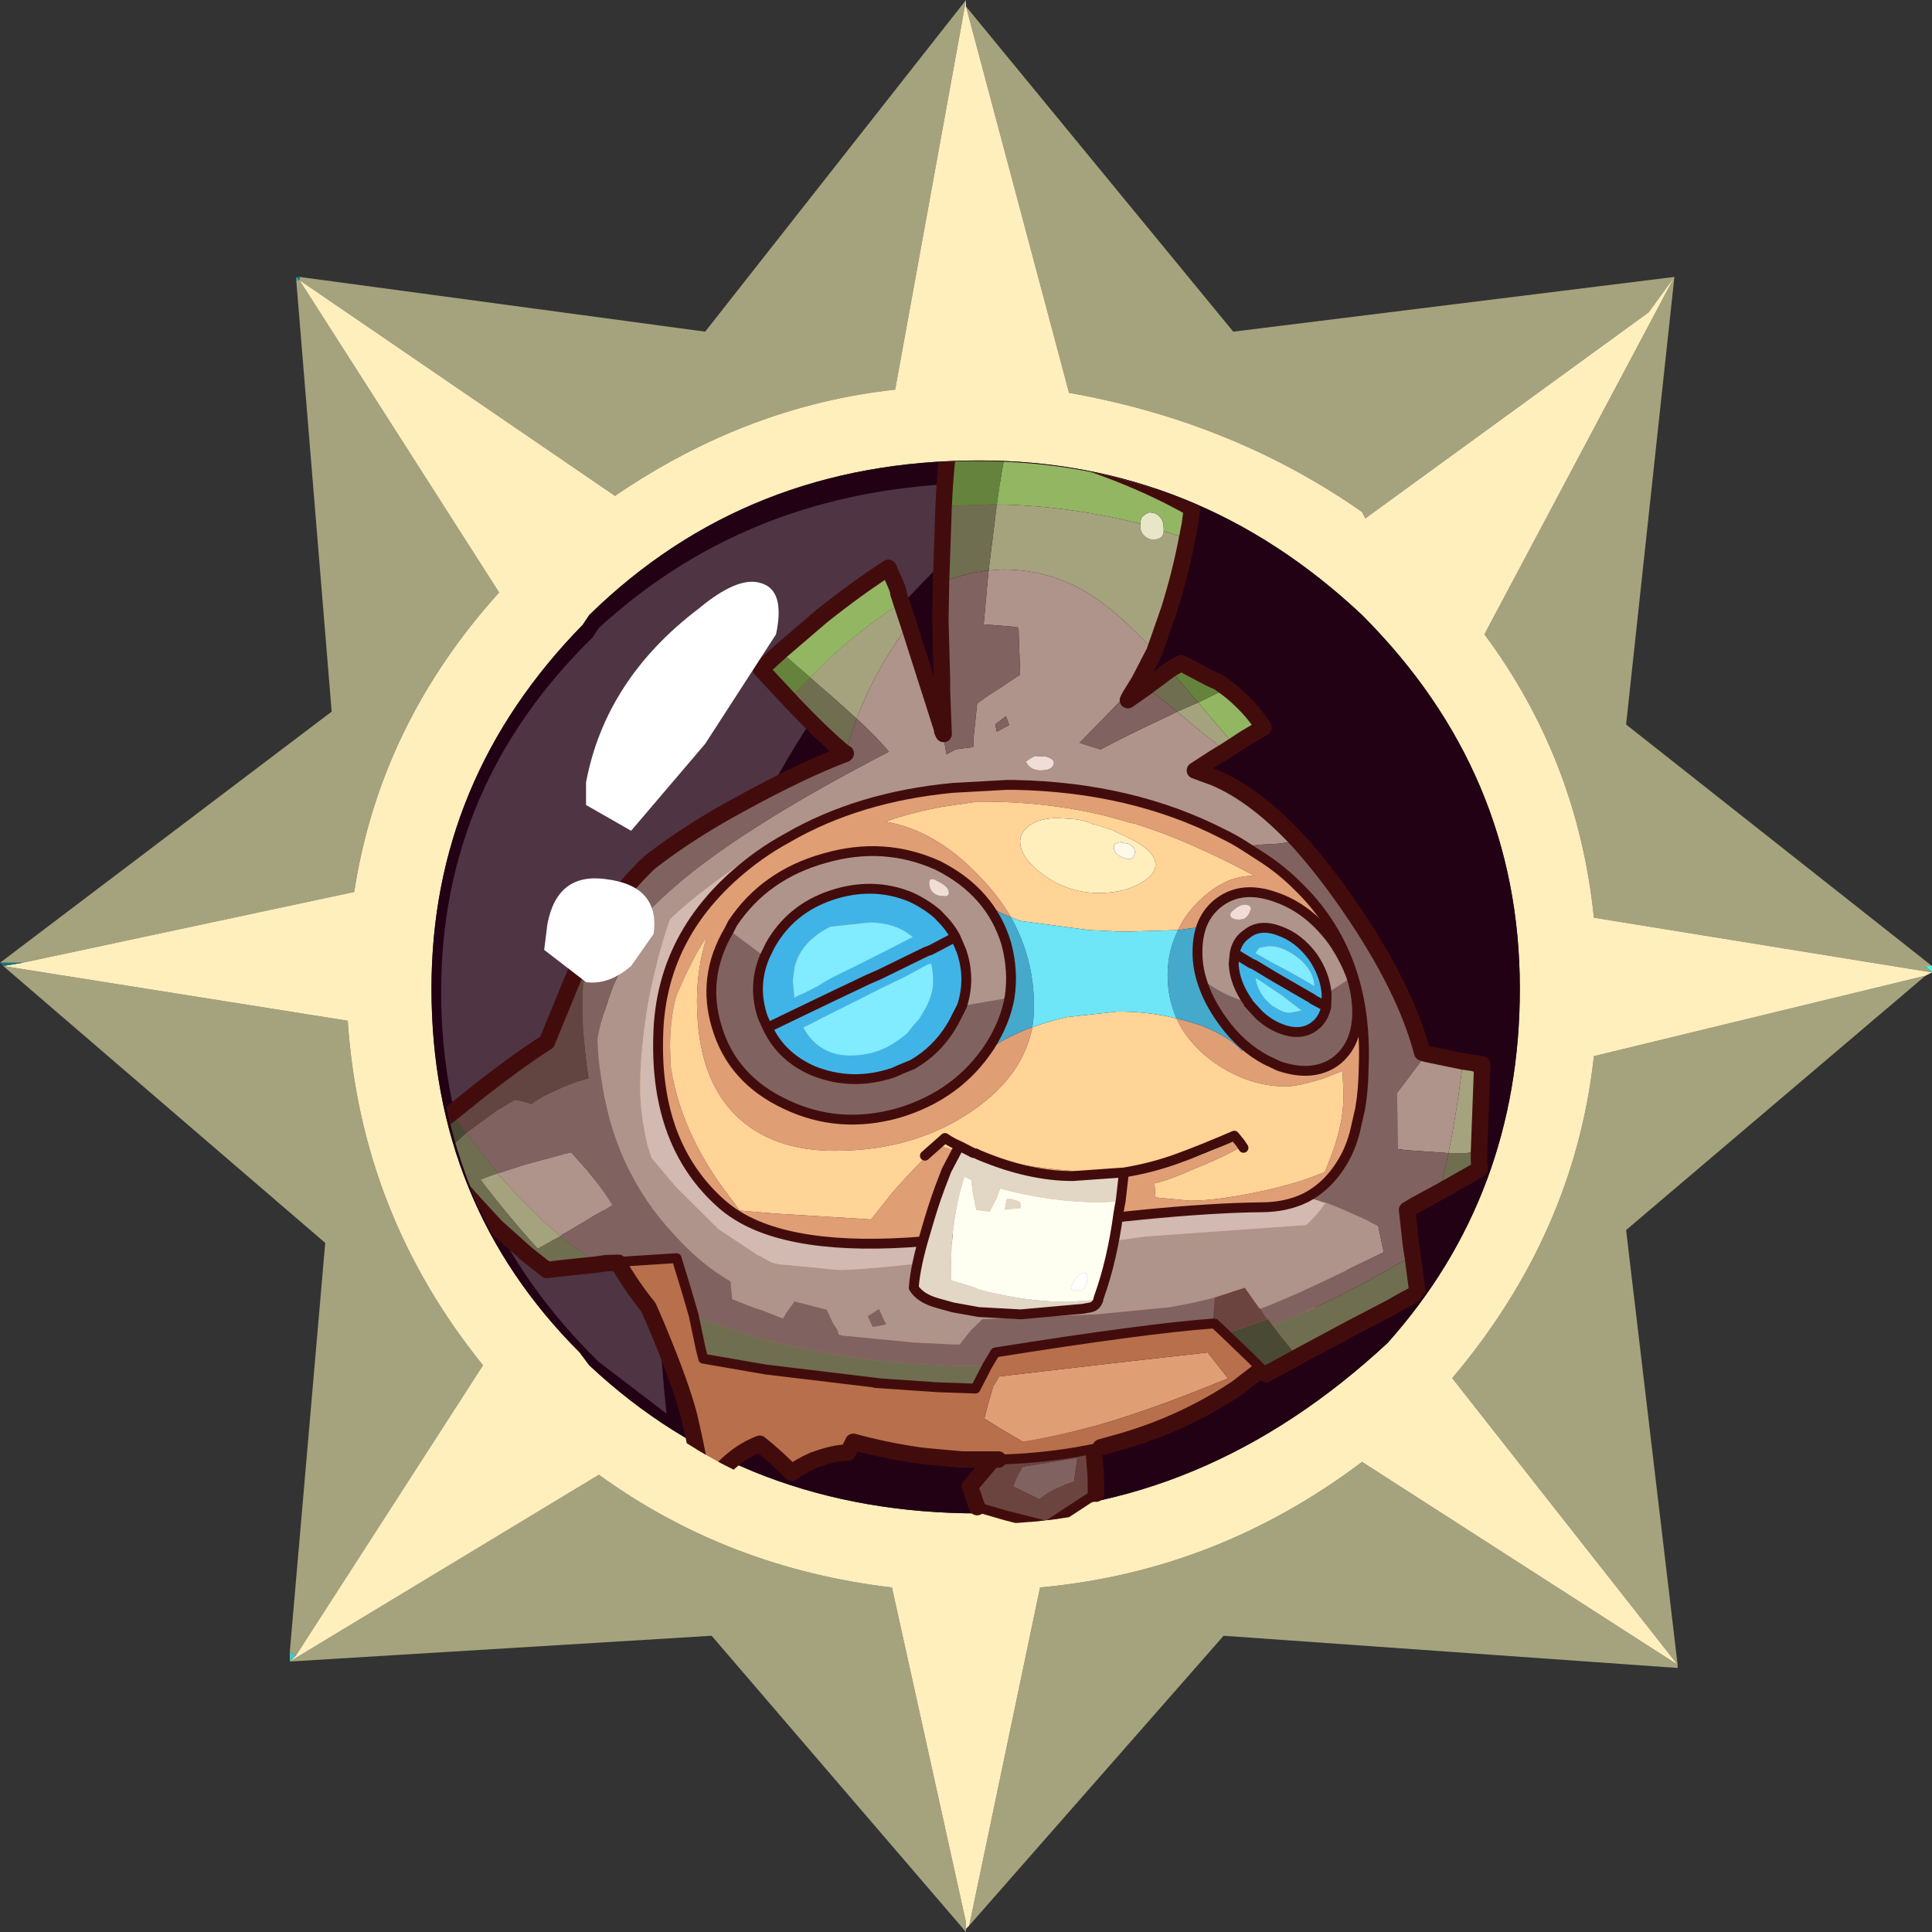 <?xml version="1.0" encoding="UTF-8" standalone="no"?>
<svg xmlns:ffdec="https://www.free-decompiler.com/flash" xmlns:xlink="http://www.w3.org/1999/xlink" ffdec:objectType="frame" height="30.0px" width="30.0px" xmlns="http://www.w3.org/2000/svg">
  <rect width="100%" height="100%" fill="#333333" stroke="none"/>
  <g transform="matrix(1.0, 0.0, 0.0, 1.0, 0.0, 0.0)">
    <use ffdec:characterId="1" height="30.0" transform="matrix(1.0, 0.0, 0.0, 1.0, 0.0, 0.0)" width="30.0" xlink:href="#shape0"/>
    <use ffdec:characterId="4" height="169.05" transform="matrix(0.102, 0.0, 0.0, 0.102, 6.457, 6.527)" width="167.85" xlink:href="#sprite0"/>
    <use ffdec:characterId="5" height="6.2" transform="matrix(1.0, 0.0, 0.0, 1.0, 8.45, 9.05)" width="3.65" xlink:href="#shape3"/>
  </g>
  <defs>
    <g id="shape0" transform="matrix(1.0, 0.0, 0.0, 1.0, 0.0, 0.0)">
      <path d="M0.0 0.0 L30.0 0.0 30.0 30.0 0.0 30.0 0.0 0.0" fill="#33cc66" fill-opacity="0.0" fill-rule="evenodd" stroke="none"/>
      <path d="M15.0 0.1 L19.15 5.15 26.0 4.3 25.25 11.25 30.0 15.0 29.9 15.0 30.0 15.1 24.75 14.25 Q24.5 11.8 23.05 9.85 L26.0 4.3 25.6 4.85 21.2 8.05 21.15 7.95 Q19.15 6.55 16.6 6.1 L15.0 0.1 M29.9 15.15 L25.25 19.1 26.05 25.85 26.05 25.9 19.0 25.4 15.05 29.9 16.15 24.65 Q18.9 24.4 21.15 22.7 L26.05 25.85 22.55 21.4 Q24.45 19.15 24.75 16.4 L29.9 15.15 M15.0 30.0 L11.05 25.4 4.5 25.8 9.3 22.9 Q11.3 24.35 13.85 24.65 L15.0 29.85 15.0 30.0 M4.5 25.65 L5.05 19.3 0.05 15.0 5.4 15.85 Q5.6 18.85 7.5 21.2 L4.6 25.7 4.5 25.65 M0.0 14.95 L5.15 11.05 4.6 4.35 4.65 4.35 7.75 9.2 Q5.9 11.25 5.5 13.85 L0.35 14.95 0.0 14.95 M4.65 4.3 L10.95 5.15 15.0 0.0 13.9 6.05 Q11.6 6.3 9.55 7.7 L4.65 4.35 4.65 4.3" fill="#a5a37d" fill-rule="evenodd" stroke="none"/>
      <path d="M30.0 15.1 L29.9 15.15 24.75 16.4 Q24.45 19.15 22.55 21.4 L26.05 25.85 21.15 22.7 Q18.9 24.4 16.15 24.65 L15.05 29.9 15.0 29.95 15.0 29.9 15.0 29.85 13.85 24.65 Q11.3 24.35 9.3 22.9 L4.5 25.8 4.6 25.7 7.5 21.2 Q5.6 18.85 5.4 15.85 L0.05 15.0 0.35 14.95 5.5 13.85 Q5.9 11.25 7.75 9.2 L4.65 4.35 9.55 7.7 Q11.6 6.3 13.9 6.05 L15.0 0.0 15.0 0.1 16.6 6.1 Q19.15 6.55 21.15 7.95 L21.2 8.05 25.6 4.85 26.0 4.3 23.05 9.85 Q24.5 11.8 24.75 14.25 L30.0 15.1 M23.6 15.35 Q23.6 12.0 21.15 9.55 18.6 7.15 15.2 7.15 11.6 7.15 9.15 9.55 L9.05 9.7 Q6.7 12.1 6.7 15.35 6.7 18.7 9.0 21.0 L9.15 21.2 Q11.6 23.5 15.2 23.5 18.7 23.5 21.55 20.85 23.6 18.55 23.6 15.35" fill="#ffefbd" fill-rule="evenodd" stroke="none"/>
      <path d="M30.0 15.0 L30.0 15.1 29.9 15.0 30.0 15.0" fill="url(#gradient0)" fill-rule="evenodd" stroke="none"/>
      <path d="M23.6 15.35 Q23.6 18.55 21.55 20.85 18.7 23.5 15.2 23.5 11.6 23.5 9.15 21.2 L9.0 21.0 Q6.7 18.7 6.7 15.35 6.7 12.1 9.05 9.7 L9.15 9.55 Q11.6 7.15 15.2 7.15 18.6 7.15 21.15 9.55 23.6 12.0 23.6 15.35" fill="#230115" fill-rule="evenodd" stroke="none"/>
      <path d="M4.6 4.35 L4.6 4.3 4.65 4.35 4.6 4.35" fill="url(#gradient1)" fill-rule="evenodd" stroke="none"/>
      <path d="M4.6 4.3 L4.65 4.3 4.65 4.35 4.6 4.3" fill="url(#gradient2)" fill-rule="evenodd" stroke="none"/>
      <path d="M0.05 15.0 L0.0 14.95 0.35 14.95 0.05 15.0" fill="url(#gradient3)" fill-rule="evenodd" stroke="none"/>
      <path d="M15.0 29.95 L15.0 30.0 15.0 29.85 15.0 29.9 15.0 29.95" fill="url(#gradient4)" fill-rule="evenodd" stroke="none"/>
      <path d="M4.5 25.8 L4.5 25.65 4.6 25.7 4.5 25.8" fill="#4dc4c2" fill-rule="evenodd" stroke="none"/>
      <path d="M9.15 21.0 Q6.85 18.65 6.85 15.4 6.85 12.2 9.2 9.9 L9.3 9.75 Q11.75 7.5 15.35 7.5 L16.05 7.5 Q9.35 12.75 10.35 21.95 L9.3 21.15 9.15 21.0" fill="#ffffff" fill-opacity="0.2" fill-rule="evenodd" stroke="none"/>
    </g>
    <linearGradient gradientTransform="matrix(0.005, 0.0, 0.0, 0.006, 25.85, 9.55)" gradientUnits="userSpaceOnUse" id="gradient0" spreadMethod="pad" x1="-819.2" x2="819.2">
      <stop offset="0.0" stop-color="#14737c"/>
      <stop offset="1.0" stop-color="#48f2e0"/>
    </linearGradient>
    <linearGradient gradientTransform="matrix(0.005, 0.0, 0.0, 0.006, 4.3, 9.55)" gradientUnits="userSpaceOnUse" id="gradient1" spreadMethod="pad" x1="-819.2" x2="819.2">
      <stop offset="0.0" stop-color="#14737c"/>
      <stop offset="1.0" stop-color="#48f2e0"/>
    </linearGradient>
    <linearGradient gradientTransform="matrix(0.006, 0.0, 0.0, 0.005, 9.75, 4.15)" gradientUnits="userSpaceOnUse" id="gradient2" spreadMethod="pad" x1="-819.2" x2="819.2">
      <stop offset="0.0" stop-color="#14737c"/>
      <stop offset="1.0" stop-color="#48f2e0"/>
    </linearGradient>
    <linearGradient gradientTransform="matrix(0.005, 0.0, 0.0, 0.006, 4.05, 20.25)" gradientUnits="userSpaceOnUse" id="gradient3" spreadMethod="pad" x1="-819.2" x2="819.2">
      <stop offset="0.0" stop-color="#14737c"/>
      <stop offset="1.0" stop-color="#48f2e0"/>
    </linearGradient>
    <linearGradient gradientTransform="matrix(0.007, 0.0, 0.0, 0.005, 20.45, 25.9)" gradientUnits="userSpaceOnUse" id="gradient4" spreadMethod="pad" x1="-819.2" x2="819.2">
      <stop offset="0.0" stop-color="#14737c"/>
      <stop offset="1.0" stop-color="#48f2e0"/>
    </linearGradient>
    <g id="sprite0" transform="matrix(1.0, 0.0, 0.0, 1.0, 292.85, -23.4)">
      <clipPath id="clipPath0" transform="matrix(1.0, 0.0, 0.0, 1.0, 0.0, 0.0)">
        <path d="M-149.15 167.75 Q-173.25 191.45 -207.5 191.45 -241.7 191.45 -265.85 167.75 -289.95 144.1 -289.95 110.5 -289.95 76.9 -265.85 53.25 -241.7 29.6 -207.5 29.6 -173.25 29.6 -149.15 53.25 -125.0 76.9 -125.0 110.55 -125.0 144.1 -149.15 167.75" fill="#ff0066" fill-rule="evenodd" stroke="none"/>
      </clipPath>
      <g clip-path="url(#clipPath0)">
        <use ffdec:characterId="3" height="169.05" transform="matrix(1.0, 0.0, 0.0, 1.0, -292.85, 23.4)" width="163.6" xlink:href="#shape2"/>
      </g>
    </g>
    <g id="shape2" transform="matrix(1.0, 0.0, 0.0, 1.0, 292.85, -23.4)">
      <path d="M-207.4 188.85 L-208.5 185.7 -205.75 182.45 -203.05 179.2 -198.9 174.75 -192.85 175.95 -189.8 176.75 -189.6 180.8 -189.6 180.9 -189.35 183.95 -189.3 186.8 -196.8 191.7 -203.1 190.1 -207.4 188.85 M-192.65 184.95 L-192.15 181.35 -200.5 182.7 -201.25 184.05 -201.95 185.7 -197.9 187.65 Q-196.6 186.5 -194.0 185.45 L-192.65 184.95" fill="#6b4440" fill-rule="evenodd" stroke="none"/>
      <path d="M-192.65 184.95 L-194.0 185.45 Q-196.6 186.5 -197.9 187.65 L-201.95 185.7 -201.25 184.05 -200.5 182.7 -192.15 181.35 -192.65 184.95" fill="#806360" fill-rule="evenodd" stroke="none"/>
      <path d="M-189.3 186.8 L-196.8 191.7 -203.1 190.1 -207.4 188.85" fill="none" stroke="#430c0c" stroke-linecap="round" stroke-linejoin="round" stroke-width="1.5"/>
      <path d="M-207.4 188.85 L-208.5 185.7 -205.75 182.45 -203.05 179.2 -198.9 174.75 -192.85 175.95 -189.8 176.75 -189.6 180.8 -189.6 180.9 -189.35 183.95 -189.3 186.8" fill="none" stroke="#430c0c" stroke-linecap="round" stroke-linejoin="round" stroke-width="2.5"/>
      <path d="M-199.0 115.8 Q-200.4 123.05 -207.75 128.25 -216.7 134.6 -229.1 134.6 -238.55 134.6 -244.05 129.3 -250.05 123.45 -250.05 111.8 -250.05 106.9 -248.6 102.1 -250.85 105.4 -253.25 111.2 L-253.4 111.8 Q-254.15 115.0 -254.15 118.8 L-254.05 121.7 Q-252.75 130.7 -246.65 139.5 L-243.55 143.7 -238.2 144.15 -223.55 145.05 -220.25 140.9 Q-216.35 136.45 -213.25 133.75 -210.95 134.7 -205.65 135.75 -198.65 137.3 -192.3 137.7 L-188.2 137.8 Q-182.35 137.8 -176.35 136.3 -171.55 135.0 -168.45 133.05 L-167.45 133.9 -167.25 134.0 Q-170.15 135.7 -174.6 137.45 -178.15 139.05 -180.4 139.55 L-180.25 141.7 -175.0 142.2 Q-170.45 142.2 -162.95 140.5 -157.65 139.25 -154.45 137.8 L-153.95 136.55 Q-151.65 130.9 -151.65 126.6 -151.65 124.45 -151.8 122.45 L-154.6 123.55 Q-158.55 124.8 -160.35 124.8 -166.5 124.8 -172.0 120.65 -175.45 117.95 -177.05 114.45 -175.0 114.95 -173.1 115.6 -168.7 117.4 -167.1 119.4 -162.1 114.25 -161.0 106.0 -162.3 105.0 -163.95 103.9 -168.1 101.1 -170.4 100.1 L-176.8 101.0 Q-175.8 98.8 -174.0 96.95 -169.9 92.75 -165.5 92.75 L-165.15 92.75 Q-175.2 87.35 -183.4 84.8 L-184.15 84.65 Q-194.45 81.45 -206.6 81.45 L-207.35 81.45 -212.5 82.2 Q-217.3 83.05 -221.35 84.5 -213.85 85.75 -207.25 92.6 -204.2 95.7 -202.25 99.05 -204.4 98.25 -207.65 96.1 L-210.95 93.95 Q-214.4 95.45 -222.25 99.5 -230.6 103.9 -235.85 107.25 L-232.3 116.2 -229.8 121.7 -224.7 122.2 -213.65 123.05 -211.45 122.8 Q-208.2 119.75 -205.65 119.3 -203.8 117.7 -199.85 116.1 L-199.0 115.8 M-155.95 160.5 L-161.95 154.1 -166.4 150.2 -179.75 152.3 -189.7 153.65 -207.35 154.9 -222.35 154.15 Q-229.6 153.15 -240.3 150.35 L-243.0 152.5 -246.5 149.95 -250.8 146.0 Q-252.4 143.8 -256.85 139.15 L-258.45 137.2 -259.9 137.95 -262.1 139.4 -262.75 136.05 Q-263.7 130.65 -263.8 124.65 L-261.65 123.05 -261.15 122.6 Q-257.45 119.3 -257.45 116.7 -257.45 113.25 -259.65 111.3 -260.5 110.7 -261.35 110.4 -260.05 106.65 -258.1 102.6 L-256.25 99.05 Q-253.25 95.7 -249.6 92.6 -231.45 77.2 -205.3 76.2 -179.05 75.2 -160.85 90.3 -142.7 105.5 -143.3 124.45 -143.9 143.55 -151.55 155.0 L-155.95 160.5 M-260.65 125.8 L-260.9 126.15 -261.0 126.25 -261.1 127.0 -261.15 127.4 Q-261.15 128.2 -260.75 128.6 L-260.25 129.0 -260.15 129.0 Q-259.65 129.0 -259.3 128.2 L-259.05 126.85 Q-259.05 126.4 -259.3 125.9 -259.55 125.4 -260.0 125.4 L-260.55 125.75 -260.65 125.8 M-204.95 170.45 L-204.05 168.95 -187.75 167.05 -172.3 165.3 -169.2 169.25 Q-178.65 173.15 -186.4 175.6 L-188.95 176.35 Q-195.2 178.05 -200.4 178.9 L-203.95 176.85 -206.3 175.35 -205.75 173.15 -204.95 170.45" fill="#e09e75" fill-rule="evenodd" stroke="none"/>
      <path d="M-177.05 114.45 Q-175.45 117.95 -172.0 120.65 -166.5 124.8 -160.35 124.8 -158.55 124.8 -154.6 123.55 L-151.8 122.45 Q-151.65 124.45 -151.65 126.6 -151.65 130.9 -153.95 136.55 L-154.45 137.8 Q-157.65 139.25 -162.95 140.5 -170.45 142.2 -175.0 142.2 L-180.25 141.7 -180.4 139.55 Q-178.15 139.05 -174.6 137.45 -170.15 135.7 -167.25 134.0 L-167.45 133.9 -168.45 133.05 Q-171.55 135.0 -176.35 136.3 -182.35 137.8 -188.2 137.8 L-192.3 137.7 Q-198.65 137.3 -205.65 135.75 -210.95 134.7 -213.25 133.75 -216.35 136.45 -220.25 140.9 L-223.55 145.05 -238.2 144.15 -243.55 143.7 -246.65 139.5 Q-252.75 130.7 -254.05 121.7 L-254.15 118.8 Q-254.15 115.0 -253.4 111.8 L-253.25 111.2 Q-250.85 105.4 -248.6 102.1 -250.05 106.9 -250.05 111.8 -250.05 123.45 -244.05 129.3 -238.55 134.6 -229.1 134.6 -216.7 134.6 -207.75 128.25 -200.4 123.05 -199.0 115.8 -196.45 114.85 -193.75 114.25 L-186.0 113.4 Q-181.2 113.4 -177.05 114.45 M-202.25 99.05 Q-204.2 95.7 -207.25 92.6 -213.85 85.75 -221.35 84.5 -217.3 83.05 -212.5 82.2 L-207.35 81.45 -206.6 81.45 Q-194.45 81.45 -184.15 84.65 L-183.4 84.8 Q-175.2 87.35 -165.15 92.75 L-165.5 92.75 Q-169.9 92.75 -174.0 96.95 -175.8 98.8 -176.8 101.0 L-185.25 101.25 -190.4 101.0 -192.65 100.7 -200.85 99.6 -202.25 99.05 M-189.8 84.9 Q-191.15 84.15 -193.5 84.05 L-195.1 83.95 Q-197.8 83.95 -199.4 85.05 -200.85 86.15 -200.85 87.45 -200.85 90.05 -197.3 92.6 -193.5 95.35 -188.95 95.35 L-188.6 95.35 Q-184.9 95.3 -182.35 93.75 -180.25 92.5 -180.25 91.05 -180.25 88.8 -184.8 86.75 L-186.9 85.75 -189.55 84.9 -189.8 84.9" fill="#ffd496" fill-rule="evenodd" stroke="none"/>
      <path d="M-256.25 99.05 L-258.1 102.6 Q-260.05 106.65 -261.35 110.4 -260.5 110.7 -259.65 111.3 -257.45 113.25 -257.45 116.7 -257.45 119.3 -261.15 122.6 L-261.65 123.05 -263.8 124.65 Q-263.7 130.65 -262.75 136.05 L-262.1 139.4 -259.9 137.95 -258.45 137.2 -256.85 139.15 Q-252.4 143.8 -250.8 146.0 L-246.5 149.95 -243.0 152.5 -240.3 150.35 Q-229.6 153.15 -222.35 154.15 L-207.35 154.9 -189.7 153.65 -179.75 152.3 -166.4 150.2 -161.95 154.1 -155.95 160.5 Q-158.5 163.3 -161.45 165.8 L-162.1 166.3 -167.95 170.8 Q-176.2 176.25 -185.75 178.95 L-188.6 179.75 Q-196.1 181.4 -204.15 181.6 L-205.8 181.6 -209.7 181.6 -214.7 181.15 -216.1 181.0 Q-221.35 180.25 -226.25 178.9 L-226.75 179.9 -227.1 180.55 Q-229.2 180.55 -232.4 181.75 -234.5 182.7 -235.6 183.6 L-237.7 181.6 Q-239.3 180.15 -240.5 179.2 -244.55 180.75 -247.9 185.05 L-248.95 186.55 Q-249.75 181.4 -251.2 175.15 -252.4 170.35 -256.25 161.15 L-257.45 158.4 Q-262.6 152.05 -265.15 144.9 -266.8 140.35 -267.3 135.35 -267.75 132.5 -267.75 129.45 L-267.55 126.4 Q-267.05 117.65 -263.45 109.85 -260.65 104.2 -256.25 99.05 M-260.65 125.8 L-260.55 125.75 -260.0 125.4 Q-259.55 125.4 -259.3 125.9 -259.05 126.4 -259.05 126.85 L-259.3 128.2 Q-259.65 129.0 -260.15 129.0 L-260.25 129.0 -260.75 128.6 Q-261.15 128.2 -261.15 127.4 L-261.1 127.0 -261.0 126.25 -260.9 126.15 -260.65 125.8 M-204.95 170.45 L-205.75 173.15 -206.3 175.35 -203.95 176.85 -200.4 178.9 Q-195.2 178.05 -188.95 176.35 L-186.4 175.6 Q-178.65 173.15 -169.2 169.25 L-172.3 165.3 -187.75 167.05 -204.05 168.95 -204.95 170.45" fill="#b86f4c" fill-rule="evenodd" stroke="none"/>
      <path d="M-199.0 115.8 L-199.85 116.1 Q-203.8 117.7 -205.65 119.3 -208.2 119.75 -211.45 122.8 L-213.65 123.05 -224.7 122.2 -229.8 121.7 -232.3 116.2 -235.85 107.25 Q-230.6 103.9 -222.25 99.5 -214.4 95.45 -210.95 93.95 L-207.65 96.1 Q-204.4 98.25 -202.25 99.05 -198.75 105.3 -198.75 112.55 -198.75 114.25 -199.0 115.8 M-176.8 101.0 L-170.4 100.1 Q-168.1 101.1 -163.95 103.9 -162.3 105.0 -161.0 106.0 -162.1 114.25 -167.1 119.4 -168.7 117.4 -173.1 115.6 -175.0 114.95 -177.05 114.45 -178.4 111.4 -178.4 107.85 -178.4 104.15 -176.8 101.0" fill="#45a9cb" fill-rule="evenodd" stroke="none"/>
      <path d="M-189.8 84.9 L-189.55 84.9 -186.9 85.75 -184.8 86.75 Q-180.25 88.8 -180.25 91.05 -180.25 92.5 -182.35 93.75 -184.9 95.3 -188.6 95.35 L-188.95 95.35 Q-193.5 95.35 -197.3 92.6 -200.85 90.05 -200.85 87.45 -200.85 86.15 -199.4 85.05 -197.8 83.95 -195.1 83.95 L-193.5 84.05 Q-191.15 84.15 -189.8 84.9 M-183.4 89.1 Q-183.4 88.25 -184.45 87.85 L-185.3 87.7 -185.5 87.6 Q-186.6 87.75 -186.6 88.25 -186.6 88.85 -186.25 89.3 -185.65 89.95 -184.4 90.2 -183.4 90.2 -183.4 89.1" fill="#ffefbd" fill-rule="evenodd" stroke="none"/>
      <path d="M-183.4 89.1 Q-183.4 90.2 -184.4 90.2 -185.65 89.95 -186.25 89.3 -186.6 88.85 -186.6 88.25 -186.6 87.75 -185.5 87.6 L-185.3 87.7 -184.45 87.85 Q-183.4 88.25 -183.4 89.1" fill="#fff9e9" fill-rule="evenodd" stroke="none"/>
      <path d="M-177.05 114.45 Q-181.2 113.4 -186.0 113.4 L-193.75 114.25 Q-196.45 114.85 -199.0 115.8 -198.75 114.25 -198.75 112.55 -198.75 105.3 -202.25 99.05 L-200.85 99.6 -192.65 100.7 -190.4 101.0 -185.25 101.25 -176.8 101.0 Q-178.4 104.15 -178.4 107.85 -178.4 111.4 -177.05 114.45" fill="#6ee6f7" fill-rule="evenodd" stroke="none"/>
      <path d="M-155.95 160.5 L-151.55 155.0 M-267.3 135.35 Q-266.8 140.35 -265.15 144.9 -262.6 152.05 -257.45 158.4 L-256.25 161.15 Q-252.4 170.35 -251.2 175.15 -249.75 181.4 -248.95 186.55 L-247.9 185.05 Q-244.55 180.75 -240.5 179.2 -239.3 180.15 -237.7 181.6 L-235.6 183.6 Q-234.5 182.7 -232.4 181.75 -229.2 180.55 -227.1 180.55 L-226.75 179.9 -226.25 178.9 Q-221.35 180.25 -216.1 181.0 L-214.7 181.15 -209.7 181.6 -205.8 181.6 -204.15 181.6 M-188.6 179.75 L-185.75 178.95 Q-176.2 176.25 -167.95 170.8 L-162.1 166.3 -161.45 165.8 Q-158.5 163.3 -155.95 160.5" fill="none" stroke="#430c0c" stroke-linecap="round" stroke-linejoin="round" stroke-width="2.5"/>
      <path d="M-151.55 155.0 Q-143.9 143.55 -143.3 124.45 -142.7 105.5 -160.85 90.3 -179.05 75.2 -205.3 76.2 -231.45 77.2 -249.6 92.6 -253.25 95.7 -256.25 99.05 -260.65 104.2 -263.45 109.85 -267.05 117.65 -267.55 126.4 L-267.75 129.45 Q-267.75 132.5 -267.3 135.35 M-204.15 181.6 Q-196.1 181.4 -188.6 179.75" fill="none" stroke="#430c0c" stroke-linecap="round" stroke-linejoin="round" stroke-width="1.5"/>
      <path d="M-139.0 119.85 L-133.45 121.0 Q-133.95 125.55 -135.05 131.9 L-135.65 134.95 -142.05 134.5 -143.4 134.35 -143.45 126.85 -143.45 125.75 -139.0 119.85 M-217.8 54.55 L-215.6 61.45 -212.8 70.2 -212.75 70.4 -212.7 70.75 -212.05 74.25 -210.7 73.5 -209.7 73.35 -208.0 73.15 -207.95 71.8 -207.4 66.5 -205.65 65.25 -203.7 64.0 -200.85 62.1 -201.1 54.95 -202.1 54.8 -206.4 54.45 -205.9 48.9 -205.65 46.25 -203.6 46.1 Q-196.2 46.1 -190.2 49.9 -185.9 52.6 -180.4 58.6 L-182.7 63.05 -182.85 63.3 -191.8 72.5 -188.6 73.5 Q-184.9 71.5 -178.15 68.35 L-176.95 67.75 -173.0 71.05 -171.65 72.1 -169.6 73.75 -171.55 74.95 -174.25 76.7 -171.25 77.8 Q-165.0 80.45 -158.5 87.45 L-161.6 87.85 -166.15 88.1 -166.85 88.1 Q-168.25 87.2 -169.9 86.4 -183.8 79.25 -201.7 78.9 L-202.95 78.9 -211.05 79.35 Q-225.45 80.7 -236.25 86.95 L-236.35 86.75 -236.6 86.4 -242.75 90.45 Q-250.3 95.6 -254.15 99.35 -255.25 102.35 -256.35 106.85 -258.7 116.35 -258.7 124.95 -258.7 129.1 -257.55 133.85 L-256.95 135.7 -253.25 140.1 -246.75 146.55 -240.85 150.45 -240.65 150.55 -238.65 151.65 -237.55 151.9 -228.45 152.75 Q-223.6 152.75 -204.4 150.35 L-187.6 148.45 -186.85 148.35 -181.85 147.65 -171.3 146.9 -157.3 145.9 Q-155.7 144.45 -154.35 142.5 -152.4 143.2 -149.8 144.4 L-149.2 144.65 -146.35 146.0 -145.5 150.05 -153.5 153.9 -155.6 154.9 Q-161.25 157.55 -164.25 158.65 L-164.4 158.65 -165.5 157.1 -166.65 155.45 -171.25 156.95 Q-174.35 157.8 -178.3 158.45 L-189.1 159.5 -206.6 160.25 -208.35 161.95 -210.05 164.1 -210.95 164.1 -217.05 163.8 -227.85 162.75 -228.45 162.6 -228.75 161.75 -229.35 160.85 -230.3 158.8 -235.2 157.55 -236.35 159.15 -236.95 160.15 -240.15 158.9 -241.25 158.55 -244.7 157.2 -244.95 154.5 Q-249.45 151.9 -253.55 147.35 -262.75 137.55 -264.7 123.1 -265.15 120.4 -265.2 117.65 -264.8 115.0 -263.85 112.55 -262.75 108.85 -261.35 106.65 -259.2 101.35 -256.85 97.55 -254.05 94.75 -250.55 92.0 -245.55 88.1 -238.45 83.7 -230.8 79.0 -220.85 73.85 -222.5 71.8 -225.75 68.8 -224.2 64.75 -221.85 60.6 -219.55 56.7 -217.8 54.55 M-203.05 68.45 L-204.65 69.7 -204.4 70.8 -202.55 69.8 -202.6 69.55 -202.95 68.6 -203.05 68.45 M-200.0 75.35 Q-199.3 76.7 -197.8 76.7 -195.8 76.7 -195.7 75.55 -195.7 74.95 -196.85 74.6 L-198.65 74.5 Q-199.3 74.85 -200.0 75.35 M-280.4 138.05 L-276.2 136.7 -271.2 135.35 -270.35 135.1 -269.2 134.85 -266.9 137.4 Q-264.35 140.5 -262.95 142.85 -263.95 143.55 -265.4 144.3 L-270.1 147.1 Q-270.55 147.25 -270.85 147.6 -275.85 143.3 -280.4 138.05 M-221.7 160.15 L-221.75 160.0 -222.35 158.7 -224.05 159.8 -223.3 161.4 -222.25 161.25 -221.25 161.0 -221.7 160.15" fill="#af948b" fill-rule="evenodd" stroke="none"/>
      <path d="M-158.5 87.45 Q-154.6 91.75 -150.55 97.65 -142.2 109.85 -139.65 119.65 L-139.0 119.85 -143.45 125.75 -143.45 126.85 -143.4 134.35 -142.05 134.5 -135.65 134.95 -137.0 140.85 -138.85 141.85 -140.7 142.85 -141.95 143.6 -141.35 149.0 -141.1 150.6 -145.05 152.8 -145.15 152.9 -149.2 155.1 Q-154.25 157.8 -158.4 159.5 L-162.45 161.15 -163.15 160.15 -163.2 160.25 -163.8 159.4 -164.25 158.65 Q-161.25 157.55 -155.6 154.9 L-153.5 153.9 -145.5 150.05 -146.35 146.0 -149.2 144.65 -149.8 144.4 Q-152.4 143.2 -154.35 142.5 L-154.6 142.5 Q-156.3 141.85 -157.4 141.75 -153.6 139.8 -151.3 135.45 -150.2 133.35 -149.65 130.65 L-149.1 128.25 Q-148.6 125.4 -148.55 121.85 -147.85 104.65 -158.65 94.25 -161.1 91.8 -164.05 89.9 L-166.85 88.1 -166.15 88.1 -161.6 87.85 -158.5 87.45 M-171.55 160.9 Q-181.75 161.65 -204.65 165.3 L-205.9 167.4 -210.2 167.35 Q-226.5 166.9 -239.9 163.3 -245.55 161.65 -250.55 159.65 L-251.55 156.2 -253.15 150.95 -253.25 150.95 -261.1 151.45 -262.0 151.65 -263.8 151.7 -264.6 151.8 -265.15 151.9 -270.85 147.6 Q-270.55 147.25 -270.1 147.1 L-265.4 144.3 Q-263.95 143.55 -262.95 142.85 -264.35 140.5 -266.9 137.4 L-269.2 134.85 -270.35 135.1 -271.2 135.35 -276.2 136.7 -280.4 138.05 -280.8 137.4 -285.2 131.9 -280.5 128.45 -277.8 126.85 Q-276.6 127.0 -275.25 127.5 -274.25 126.65 -272.4 125.8 L-270.55 124.95 Q-268.15 123.95 -266.55 123.55 L-266.8 122.0 Q-267.5 116.55 -267.5 112.75 -267.5 108.7 -266.9 104.15 L-266.8 103.45 Q-262.85 95.95 -257.2 90.65 -251.2 86.0 -243.7 81.95 -234.15 76.7 -227.5 74.2 L-227.4 74.1 -227.5 74.1 -225.75 68.8 Q-222.5 71.8 -220.85 73.85 -230.8 79.0 -238.45 83.7 -245.55 88.1 -250.55 92.0 -254.05 94.75 -256.85 97.55 -259.2 101.35 -261.35 106.65 -262.75 108.85 -263.85 112.55 -264.8 115.0 -265.2 117.65 -265.15 120.4 -264.7 123.1 -262.75 137.55 -253.55 147.35 -249.45 151.9 -244.95 154.5 L-244.7 157.2 -241.25 158.55 -240.15 158.9 -236.95 160.15 -236.35 159.15 -235.2 157.55 -230.3 158.8 -229.35 160.85 -228.75 161.75 -228.45 162.6 -227.85 162.75 -217.05 163.8 -210.95 164.1 -210.05 164.1 -208.35 161.95 -206.6 160.25 -189.1 159.5 -178.3 158.45 Q-174.35 157.8 -171.25 156.95 L-171.55 160.9 M-212.7 70.75 L-212.5 71.15 -212.75 64.55 -212.75 62.9 -213.0 53.85 -212.9 48.1 Q-209.0 46.6 -205.65 46.25 L-205.9 48.9 -206.4 54.45 -202.1 54.8 -201.1 54.95 -200.85 62.1 -203.7 64.0 -205.65 65.25 -207.4 66.5 -207.95 71.8 -208.0 73.15 -209.7 73.35 -210.7 73.5 -212.05 74.25 -212.7 70.75 M-182.85 63.3 L-184.15 65.4 -184.45 66.0 -181.6 64.0 -176.95 67.75 -178.15 68.35 Q-184.9 71.5 -188.6 73.5 L-191.8 72.5 -182.85 63.3 M-203.05 68.45 L-202.95 68.6 -202.6 69.55 -202.55 69.8 -204.4 70.8 -204.65 69.7 -203.05 68.45 M-221.7 160.15 L-221.25 161.0 -222.25 161.25 -223.3 161.4 -224.05 159.8 -222.35 158.7 -221.75 160.0 -221.7 160.15" fill="#806360" fill-rule="evenodd" stroke="none"/>
      <path d="M-133.45 121.0 L-131.0 121.35 -131.5 121.35 -130.5 121.45 -131.0 134.7 -132.95 134.95 -135.65 134.95 -135.05 131.9 Q-133.95 125.55 -133.45 121.0 M-218.9 51.25 L-217.8 54.55 Q-219.55 56.7 -221.85 60.6 -224.2 64.75 -225.75 68.8 L-229.6 65.35 -232.8 62.55 Q-229.1 58.6 -224.15 54.8 -221.5 52.75 -218.9 51.25 M-175.45 41.45 Q-176.45 46.7 -178.15 52.15 L-180.4 58.6 Q-185.9 52.6 -190.2 49.9 -196.2 46.1 -203.6 46.1 L-205.65 46.25 -204.4 36.2 Q-193.35 36.4 -182.55 39.15 L-182.55 39.5 Q-182.55 40.5 -181.85 41.05 -181.35 41.55 -180.6 41.55 -179.05 41.55 -179.0 40.25 L-176.1 41.2 -175.45 41.45 M-168.2 72.85 L-169.6 73.75 -171.65 72.1 -173.0 71.05 -176.95 67.75 -173.75 66.35 -171.9 68.55 -168.2 72.85 M-270.85 147.6 L-274.3 149.5 Q-278.9 144.4 -283.0 139.0 -281.75 138.45 -280.4 138.05 -275.85 143.3 -270.85 147.6" fill="#a5a37d" fill-rule="evenodd" stroke="none"/>
      <path d="M-157.4 141.75 Q-156.3 141.85 -154.6 142.5 L-154.35 142.5 Q-155.7 144.45 -157.3 145.9 L-171.3 146.9 -181.85 147.65 -186.85 148.35 -187.6 148.45 -204.4 150.35 Q-223.6 152.75 -228.45 152.75 L-237.55 151.9 -238.65 151.65 -240.65 150.55 -240.85 150.45 -246.75 146.55 -253.25 140.1 -256.95 135.7 -257.55 133.85 Q-258.7 129.1 -258.7 124.95 -258.7 116.35 -256.35 106.85 -255.25 102.35 -254.15 99.35 -250.3 95.6 -242.75 90.45 L-236.6 86.4 -236.35 86.75 -236.25 86.95 Q-238.55 88.2 -240.65 89.7 -255.6 100.5 -255.95 117.15 -256.45 133.65 -246.4 142.6 -244.1 144.65 -240.9 146.0 -229.85 150.6 -207.65 147.5 -179.0 143.35 -164.15 143.2 -160.35 143.2 -157.4 141.75" fill="#d2b9b1" fill-rule="evenodd" stroke="none"/>
      <path d="M-131.0 134.7 L-131.0 136.1 -130.9 137.4 -137.0 140.85 -135.65 134.95 -132.95 134.95 -131.0 134.7 M-141.1 150.6 L-140.35 156.25 Q-142.3 157.2 -144.4 158.45 L-150.55 161.65 -158.65 166.0 -160.2 164.1 -160.75 163.35 -162.45 161.15 -158.4 159.5 Q-154.25 157.8 -149.2 155.1 L-145.15 152.9 -145.05 152.8 -141.1 150.6 M-205.9 167.4 L-207.65 170.8 -213.35 170.6 -222.95 169.95 -222.5 169.95 -239.55 167.9 -241.0 167.65 -249.1 166.25 -249.5 164.65 -250.55 159.65 Q-245.55 161.65 -239.9 163.3 -226.5 166.9 -210.2 167.35 L-205.9 167.4 M-265.15 151.9 L-271.35 152.55 -272.9 152.75 -275.95 150.35 -280.65 146.15 -284.6 141.85 -286.05 140.15 -289.5 135.7 -285.2 131.9 -280.8 137.4 -280.4 138.05 Q-281.75 138.45 -283.0 139.0 -278.9 144.4 -274.3 149.5 L-270.85 147.6 -265.15 151.9 M-227.5 74.1 Q-230.7 71.5 -235.6 66.35 L-236.0 65.9 -232.8 62.55 -229.6 65.35 -225.75 68.8 -227.5 74.1 M-212.9 48.1 L-212.5 36.45 -205.3 36.2 -204.4 36.2 -205.65 46.25 Q-209.0 46.6 -212.9 48.1 M-181.6 64.0 L-178.05 61.35 -173.75 66.35 -176.95 67.75 -181.6 64.0" fill="#706e50" fill-rule="evenodd" stroke="none"/>
      <path d="M-158.65 166.0 L-163.4 168.6 Q-163.45 168.35 -163.65 168.25 L-165.6 166.3 -169.6 162.45 -163.2 160.25 -163.15 160.15 -162.45 161.15 -160.75 163.35 -160.2 164.1 -158.65 166.0 M-289.5 135.7 L-291.6 132.4 -289.5 130.55 -287.4 128.85 -285.2 131.9 -289.5 135.7" fill="#4a4934" fill-rule="evenodd" stroke="none"/>
      <path d="M-179.0 40.25 Q-179.05 41.55 -180.6 41.55 -181.35 41.55 -181.85 41.05 -182.55 40.5 -182.55 39.5 L-182.55 39.15 Q-182.55 38.4 -182.2 38.0 L-181.85 37.75 Q-181.5 37.5 -181.1 37.4 L-180.4 37.55 -180.15 37.65 Q-179.0 38.25 -179.0 39.85 L-179.0 40.25" fill="#e7e6c7" fill-rule="evenodd" stroke="none"/>
      <path d="M-237.35 58.6 L-231.05 53.2 Q-225.65 48.9 -220.9 45.85 L-219.8 48.35 Q-219.25 49.7 -219.4 49.7 L-218.9 51.25 Q-221.5 52.75 -224.15 54.8 -229.1 58.6 -232.8 62.55 L-237.35 58.6 M-202.7 26.45 L-199.3 27.2 Q-185.25 30.8 -174.7 36.8 L-175.0 39.15 -175.45 41.45 -176.1 41.2 -179.0 40.25 -179.0 39.85 Q-179.0 38.25 -180.15 37.65 L-180.4 37.55 -181.1 37.4 Q-181.5 37.5 -181.85 37.75 L-182.2 38.0 Q-182.55 38.4 -182.55 39.15 -193.35 36.4 -204.4 36.2 -203.6 30.3 -202.7 26.45 M-169.2 64.3 Q-165.85 66.95 -163.8 70.15 L-166.6 71.8 -168.2 72.85 -171.9 68.55 -173.75 66.35 -172.0 65.5 Q-170.65 64.8 -169.2 64.3" fill="#93b662" fill-rule="evenodd" stroke="none"/>
      <path d="M-236.0 65.9 L-240.3 61.3 -237.35 58.6 -232.8 62.55 -236.0 65.9 M-212.5 36.45 Q-212.25 30.8 -211.65 26.6 L-211.3 24.65 -202.7 26.45 Q-203.6 30.3 -204.4 36.2 L-205.3 36.2 -212.5 36.45 M-178.05 61.35 L-176.35 60.35 -172.0 62.65 Q-170.7 63.2 -170.45 63.4 L-169.2 64.3 Q-170.65 64.8 -172.0 65.5 L-173.75 66.35 -178.05 61.35" fill="#65833c" fill-rule="evenodd" stroke="none"/>
      <path d="M-200.0 75.35 Q-199.3 74.85 -198.65 74.5 L-196.85 74.6 Q-195.7 74.95 -195.7 75.55 -195.8 76.7 -197.8 76.7 -199.3 76.7 -200.0 75.35" fill="#f0ddd6" fill-rule="evenodd" stroke="none"/>
      <path d="M-287.4 128.85 L-285.1 127.0 -284.85 126.85 -284.8 126.75 Q-277.7 121.1 -272.9 118.05 L-267.15 104.05 -266.8 103.45 -266.9 104.15 Q-267.5 108.7 -267.5 112.75 -267.5 116.55 -266.8 122.0 L-266.55 123.55 Q-268.15 123.95 -270.55 124.95 L-272.4 125.8 Q-274.25 126.65 -275.25 127.5 -276.6 127.0 -277.8 126.85 L-280.5 128.45 -285.2 131.9 -287.4 128.85" fill="#624441" fill-rule="evenodd" stroke="none"/>
      <path d="M-169.6 162.45 L-171.25 160.9 -171.55 160.9 -171.25 156.95 -166.65 155.45 -165.5 157.1 -164.4 158.65 -164.25 158.65 -163.8 159.4 -163.2 160.25 -169.6 162.45" fill="#6b4440" fill-rule="evenodd" stroke="none"/>
      <path d="M-158.5 87.45 Q-154.6 91.75 -150.55 97.65 -142.2 109.85 -139.65 119.65 L-139.0 119.85 -133.45 121.0 -131.0 121.35 -131.5 121.35 -130.5 121.45 -131.0 134.7 -131.0 136.1 -130.9 137.4 -137.0 140.85 -138.85 141.85 -140.7 142.85 -141.95 143.6 -141.35 149.0 -141.1 150.6 -140.35 156.25 Q-142.3 157.2 -144.4 158.45 L-150.55 161.65 -158.65 166.0 -163.4 168.6 M-262.0 151.65 L-263.8 151.7 -264.6 151.8 -265.15 151.9 -271.35 152.55 -272.9 152.75 -275.95 150.35 -280.65 146.15 -284.6 141.85 -286.05 140.15 -289.5 135.7 -291.6 132.4 -289.5 130.55 -287.4 128.85 -285.1 127.0 -284.85 126.85 -284.8 126.75 Q-277.7 121.1 -272.9 118.05 L-267.15 104.05 -266.8 103.45 Q-262.85 95.95 -257.2 90.65 -251.2 86.0 -243.7 81.95 -234.15 76.7 -227.5 74.2 L-227.4 74.1 -227.5 74.1 Q-230.7 71.5 -235.6 66.35 L-236.0 65.9 -240.3 61.3 -237.35 58.6 -231.05 53.2 Q-225.65 48.9 -220.9 45.85 L-219.8 48.35 Q-219.25 49.7 -219.4 49.7 L-218.9 51.25 -217.8 54.55 -215.6 61.45 -212.8 70.2 -212.75 70.4 -212.7 70.75 -212.5 71.15 -212.75 64.55 -212.75 62.9 -213.0 53.85 -212.9 48.1 -212.5 36.45 Q-212.25 30.8 -211.65 26.6 L-211.3 24.65 -202.7 26.45 -199.3 27.2 Q-185.25 30.8 -174.7 36.8 L-175.0 39.15 -175.45 41.45 Q-176.45 46.7 -178.15 52.15 L-180.4 58.6 -182.7 63.05 -182.85 63.3 -184.15 65.4 -184.45 66.0 -181.6 64.0 -178.05 61.35 -176.35 60.35 -172.0 62.65 Q-170.7 63.2 -170.45 63.4 L-169.2 64.3 Q-165.85 66.95 -163.8 70.15 L-166.6 71.8 -168.2 72.85 -169.6 73.75 -171.55 74.95 -174.25 76.7 -171.25 77.8 Q-165.0 80.45 -158.5 87.45" fill="none" stroke="#430c0c" stroke-linecap="round" stroke-linejoin="round" stroke-width="2.5"/>
      <path d="M-163.4 168.6 Q-163.45 168.35 -163.65 168.25 L-165.6 166.3 -169.6 162.45 -171.25 160.9 -171.55 160.9 Q-181.75 161.65 -204.65 165.3 L-205.9 167.4 -207.65 170.8 -213.35 170.6 -222.95 169.95 -222.5 169.95 -239.55 167.9 -241.0 167.65 -249.1 166.25 -249.5 164.65 -250.55 159.65 -251.55 156.2 -253.15 150.95 -253.25 150.95 -261.1 151.45 -262.0 151.65 M-166.85 88.1 L-164.05 89.9 Q-161.1 91.8 -158.65 94.25 -147.85 104.65 -148.55 121.85 -148.6 125.4 -149.1 128.25 L-149.65 130.65 Q-150.2 133.35 -151.3 135.45 -153.6 139.8 -157.4 141.75 -160.35 143.2 -164.15 143.2 -179.0 143.35 -207.65 147.5 -229.85 150.6 -240.9 146.0 -244.1 144.65 -246.4 142.6 -256.45 133.65 -255.95 117.15 -255.6 100.5 -240.65 89.7 -238.55 88.2 -236.25 86.95 -225.45 80.7 -211.05 79.35 L-202.95 78.9 -201.7 78.9 Q-183.8 79.25 -169.9 86.4 -168.25 87.2 -166.85 88.1 Z" fill="none" stroke="#430c0c" stroke-linecap="round" stroke-linejoin="round" stroke-width="1.5"/>
      <path d="M-213.05 93.75 L-212.65 94.0 Q-211.7 94.6 -211.7 95.3 -211.7 95.85 -212.3 95.85 L-213.05 95.8 Q-214.7 95.45 -214.7 93.65 L-214.5 93.25 -214.0 93.25 -213.05 93.75" fill="#f0ddd6" fill-rule="evenodd" stroke="none"/>
      <path d="M-213.05 93.75 L-214.0 93.25 -214.5 93.25 -214.7 93.65 Q-214.7 95.45 -213.05 95.8 L-212.3 95.85 Q-211.7 95.85 -211.7 95.3 -211.7 94.6 -212.65 94.0 L-213.05 93.75 M-209.7 112.55 Q-208.35 108.35 -209.8 104.15 L-210.7 102.05 Q-211.4 100.75 -212.4 99.65 L-213.5 98.5 Q-215.35 96.95 -217.55 95.95 -223.3 93.6 -229.6 95.7 -235.85 97.8 -238.95 103.4 L-239.75 105.05 -245.15 101.0 -244.65 100.0 Q-239.75 92.6 -230.6 90.05 -221.6 87.45 -213.4 91.15 -205.3 95.2 -202.95 103.1 -201.85 107.25 -202.45 111.2 L-203.6 111.5 -209.7 112.55" fill="#af948b" fill-rule="evenodd" stroke="none"/>
      <path d="M-239.75 105.05 L-238.95 103.4 Q-235.85 97.8 -229.6 95.7 -223.3 93.6 -217.55 95.95 -215.35 96.95 -213.5 98.5 L-212.4 99.65 Q-211.4 100.75 -210.7 102.05 L-209.8 104.15 Q-208.35 108.35 -209.7 112.55 L-210.95 115.0 Q-212.9 118.55 -216.1 120.75 L-217.2 121.45 -219.15 122.25 -220.15 122.7 Q-226.4 124.8 -232.3 122.45 -237.2 120.35 -239.3 115.85 L-240.0 114.35 Q-241.65 109.6 -239.75 105.05 M-210.7 102.05 L-214.5 104.05 -215.2 104.3 -222.25 107.75 Q-224.05 108.5 -225.65 109.3 L-228.6 110.7 -234.75 113.65 -239.3 115.85 -234.75 113.65 -228.6 110.7 -225.65 109.3 Q-224.05 108.5 -222.25 107.75 L-215.2 104.3 -214.5 104.05 -210.7 102.05 M-214.95 106.25 L-218.55 108.2 -221.5 109.6 -224.65 111.2 -225.55 111.65 -230.45 114.1 -233.85 115.85 -233.15 116.95 Q-230.8 120.1 -226.75 120.1 -223.6 120.1 -221.0 118.75 -219.5 117.95 -218.05 116.7 L-217.05 115.45 -216.2 114.5 -215.25 112.9 Q-214.1 110.7 -214.1 108.85 -214.1 107.35 -214.4 106.1 L-214.95 106.25 M-218.15 101.35 Q-220.5 99.85 -223.7 99.85 L-229.8 100.5 -229.95 100.6 Q-234.9 103.2 -235.35 107.75 L-235.45 108.7 -235.2 111.3 Q-234.65 110.9 -233.85 110.65 L-231.7 109.55 Q-230.1 108.5 -228.0 107.5 L-226.65 106.85 -223.55 105.3 -220.4 103.7 -217.2 102.05 -218.15 101.35" fill="#41b4e7" fill-rule="evenodd" stroke="none"/>
      <path d="M-209.7 112.55 L-203.6 111.5 -202.45 111.2 Q-203.1 115.0 -205.5 118.75 -210.35 126.15 -219.4 128.85 -228.5 131.4 -236.6 127.5 -244.7 123.7 -247.05 115.7 -249.35 108.1 -245.15 101.0 L-239.75 105.05 Q-241.65 109.6 -240.0 114.35 L-239.3 115.85 Q-237.2 120.35 -232.3 122.45 -226.4 124.8 -220.15 122.7 L-219.15 122.25 -217.2 121.45 -216.1 120.75 Q-212.9 118.55 -210.95 115.0 L-209.7 112.55" fill="#806360" fill-rule="evenodd" stroke="none"/>
      <path d="M-214.95 106.25 L-214.4 106.1 Q-214.1 107.35 -214.1 108.85 -214.1 110.7 -215.25 112.9 L-216.2 114.5 -217.05 115.45 -218.05 116.7 Q-219.5 117.95 -221.0 118.75 -223.6 120.1 -226.75 120.1 -230.8 120.1 -233.15 116.95 L-233.85 115.85 -230.45 114.1 -225.55 111.65 -224.65 111.2 -221.5 109.6 -218.55 108.2 -214.95 106.25 M-218.15 101.35 L-217.2 102.05 -220.4 103.7 -223.55 105.3 -226.65 106.85 -228.0 107.5 Q-230.1 108.5 -231.7 109.55 L-233.85 110.65 Q-234.65 110.9 -235.2 111.3 L-235.45 108.7 -235.35 107.75 Q-234.9 103.2 -229.95 100.6 L-229.8 100.5 -223.7 99.85 Q-220.5 99.85 -218.15 101.35" fill="#81ebff" fill-rule="evenodd" stroke="none"/>
      <path d="M-239.75 105.05 L-238.95 103.4 Q-235.85 97.8 -229.6 95.7 -223.3 93.6 -217.55 95.95 -215.35 96.95 -213.5 98.5 L-212.4 99.65 Q-211.4 100.75 -210.7 102.05 L-209.8 104.15 Q-208.35 108.35 -209.7 112.55 L-210.95 115.0 Q-212.9 118.55 -216.1 120.75 L-217.2 121.45 -219.15 122.25 -220.15 122.7 Q-226.4 124.8 -232.3 122.45 -237.2 120.35 -239.3 115.85 L-234.75 113.65 -228.6 110.7 -225.65 109.3 Q-224.05 108.5 -222.25 107.75 L-215.2 104.3 -214.5 104.05 -210.7 102.05 M-202.45 111.2 Q-201.85 107.25 -202.95 103.1 -205.3 95.2 -213.4 91.15 -221.6 87.45 -230.6 90.05 -239.75 92.6 -244.65 100.0 L-245.15 101.0 Q-249.35 108.1 -247.05 115.7 -244.7 123.7 -236.6 127.5 -228.5 131.4 -219.4 128.85 -210.35 126.15 -205.5 118.75 -203.1 115.0 -202.45 111.2 M-239.75 105.05 Q-241.65 109.6 -240.0 114.35 L-239.3 115.85" fill="none" stroke="#430c0c" stroke-linecap="round" stroke-linejoin="round" stroke-width="1.5"/>
      <path d="M-159.75 113.6 Q-160.75 113.6 -161.85 112.9 L-162.45 112.55 -162.8 112.25 Q-164.65 110.7 -165.05 108.25 -164.05 108.85 -162.1 110.2 L-160.85 111.05 -159.25 112.3 -158.0 113.25 -159.75 113.6 M-158.5 105.25 Q-156.15 107.15 -156.05 109.55 -158.0 108.35 -160.7 106.9 L-162.45 106.0 -165.0 104.55 -165.0 104.45 -164.5 103.7 -163.05 103.45 -162.8 103.45 -162.6 103.45 Q-160.7 103.55 -158.5 105.25" fill="#81ebff" fill-rule="evenodd" stroke="none"/>
      <path d="M-166.15 112.0 Q-168.2 109.1 -168.35 106.15 L-168.2 104.55 Q-167.85 102.6 -166.35 101.6 -164.4 100.0 -161.45 101.1 -158.5 102.1 -156.3 105.05 -154.45 107.75 -154.2 110.65 L-154.2 110.7 -154.2 110.95 -154.25 112.65 Q-154.6 114.25 -155.6 115.25 L-156.15 115.7 Q-158.15 117.15 -161.1 116.05 -162.95 115.35 -164.5 113.9 L-166.1 112.15 -166.15 112.0 M-168.2 104.55 L-165.65 106.1 -165.25 106.25 -162.35 108.0 -156.3 111.5 -156.3 111.55 -154.25 112.65 -156.3 111.55 -156.3 111.5 -162.35 108.0 -165.25 106.25 -165.65 106.1 -168.2 104.55 M-158.5 105.25 Q-160.7 103.55 -162.6 103.45 L-162.8 103.45 -163.05 103.45 -164.5 103.7 -165.0 104.45 -165.0 104.55 -162.45 106.0 -160.7 106.9 Q-158.0 108.35 -156.05 109.55 -156.15 107.15 -158.5 105.25 M-159.75 113.6 L-158.0 113.25 -159.25 112.3 -160.85 111.05 -162.1 110.2 Q-164.05 108.85 -165.05 108.25 -164.65 110.7 -162.8 112.25 L-162.45 112.55 -161.85 112.9 Q-160.75 113.6 -159.75 113.6" fill="#41b4e7" fill-rule="evenodd" stroke="none"/>
      <path d="M-154.2 110.65 Q-154.45 107.75 -156.3 105.05 -158.5 102.1 -161.45 101.1 -164.4 100.0 -166.35 101.6 -167.85 102.6 -168.2 104.55 L-168.35 106.15 Q-168.2 109.1 -166.15 112.0 -169.2 111.2 -172.0 109.35 -172.65 108.85 -173.25 108.5 -173.85 106.5 -173.85 104.55 -173.95 99.25 -170.45 96.7 -167.0 94.2 -162.05 95.95 -156.95 97.65 -153.25 102.7 -151.4 105.4 -150.4 108.2 L-154.2 110.65 M-166.6 97.15 L-167.1 97.2 Q-167.75 97.45 -168.25 97.9 -168.85 98.3 -168.85 98.65 -168.85 99.35 -167.45 99.4 L-166.75 99.25 Q-166.1 98.9 -165.75 97.8 -165.75 97.2 -166.6 97.15" fill="#af948b" fill-rule="evenodd" stroke="none"/>
      <path d="M-154.2 110.65 L-150.4 108.2 Q-149.65 110.55 -149.55 113.0 -149.4 118.4 -152.85 121.0 -156.3 123.45 -161.45 121.7 L-163.45 120.75 Q-167.2 118.75 -169.95 114.95 -172.3 111.75 -173.25 108.5 -172.65 108.85 -172.0 109.35 -169.2 111.2 -166.15 112.0 L-166.1 112.15 -164.5 113.9 Q-162.95 115.35 -161.1 116.05 -158.15 117.15 -156.15 115.7 L-155.6 115.25 Q-154.6 114.25 -154.25 112.65 L-154.2 110.95 -154.2 110.7 -154.2 110.65" fill="#806360" fill-rule="evenodd" stroke="none"/>
      <path d="M-166.6 97.15 Q-165.75 97.2 -165.75 97.8 -166.1 98.9 -166.75 99.25 L-167.45 99.4 Q-168.85 99.35 -168.85 98.65 -168.85 98.3 -168.25 97.9 -167.75 97.45 -167.1 97.2 L-166.6 97.15" fill="#f0ddd6" fill-rule="evenodd" stroke="none"/>
      <path d="M-166.15 112.0 Q-168.2 109.1 -168.35 106.15 L-168.2 104.55 Q-167.85 102.6 -166.35 101.6 -164.4 100.0 -161.45 101.1 -158.5 102.1 -156.3 105.05 -154.45 107.75 -154.2 110.65 L-154.2 110.7 -154.2 110.95 -154.25 112.65 -156.3 111.55 -156.3 111.5 -162.35 108.0 -165.25 106.25 -165.65 106.1 -168.2 104.55 M-150.4 108.2 Q-151.4 105.4 -153.25 102.7 -156.95 97.65 -162.05 95.95 -167.0 94.2 -170.45 96.7 -173.95 99.25 -173.85 104.55 -173.85 106.5 -173.25 108.5 -172.3 111.75 -169.95 114.95 -167.2 118.75 -163.45 120.75 L-161.45 121.7 Q-156.3 123.45 -152.85 121.0 -149.4 118.4 -149.55 113.0 -149.65 110.55 -150.4 108.2 M-166.15 112.0 L-166.1 112.15 -164.5 113.9 Q-162.95 115.35 -161.1 116.05 -158.15 117.15 -156.15 115.7 L-155.6 115.25 Q-154.6 114.25 -154.25 112.65" fill="none" stroke="#430c0c" stroke-linecap="round" stroke-linejoin="round" stroke-width="1.5"/>
      <path d="M-200.75 143.1 L-200.85 142.5 -201.2 142.25 -202.25 141.95 -202.85 141.95 -202.95 142.25 -203.2 143.55 -200.75 143.3 -200.75 143.1 M-185.55 142.25 L-185.75 143.3 -185.9 144.2 Q-186.85 151.3 -188.85 156.85 L-188.95 157.2 -188.95 157.3 -193.5 157.6 Q-200.1 157.6 -207.25 155.7 L-207.6 155.5 Q-209.8 154.75 -211.4 154.35 L-211.4 153.0 Q-211.4 144.9 -209.35 138.55 L-208.25 139.05 Q-208.2 140.5 -207.75 142.5 L-207.75 142.6 -207.5 143.6 -205.5 143.85 -204.65 142.2 -204.55 142.1 -203.9 140.35 Q-196.05 142.45 -188.45 142.45 L-185.55 142.25 M-192.3 154.0 L-192.55 154.25 -192.65 154.4 -193.1 155.25 Q-193.1 155.75 -192.75 155.85 L-192.3 155.85 -192.05 155.85 -191.4 155.75 Q-190.9 155.45 -190.65 154.4 L-190.65 153.3 -191.2 153.15 -191.9 153.4 -192.3 154.0" fill="#fffff1" fill-rule="evenodd" stroke="none"/>
      <path d="M-200.75 143.1 L-200.75 143.3 -203.2 143.55 -202.95 142.25 -202.85 141.95 -202.25 141.95 -201.2 142.25 -200.85 142.5 -200.75 143.1 M-185.05 137.9 L-185.55 142.25 -188.45 142.45 Q-196.05 142.45 -203.9 140.35 L-204.55 142.1 -204.65 142.2 -205.5 143.85 -207.5 143.6 -207.75 142.6 -207.75 142.5 Q-208.2 140.5 -208.25 139.05 L-209.35 138.55 Q-211.4 144.9 -211.4 153.0 L-211.4 154.35 Q-209.8 154.75 -207.6 155.5 L-207.25 155.7 Q-200.1 157.6 -193.5 157.6 L-188.95 157.3 Q-189.3 158.3 -190.2 158.45 L-191.3 158.65 -200.75 159.5 -207.15 159.15 -211.05 158.45 -213.4 157.8 Q-216.1 157.05 -217.05 155.45 -216.8 152.05 -215.25 147.0 -214.15 143.1 -213.05 140.15 L-212.05 137.55 -210.1 133.85 -207.95 134.95 -207.6 135.0 -207.1 135.25 Q-199.5 138.45 -192.85 138.45 L-185.05 137.9" fill="#e2d6c5" fill-rule="evenodd" stroke="none"/>
      <path d="M-192.3 154.0 L-191.9 153.4 -191.2 153.15 -190.65 153.3 -190.65 154.4 Q-190.9 155.45 -191.4 155.75 L-192.05 155.85 -192.3 155.85 -192.75 155.85 Q-193.1 155.75 -193.1 155.25 L-192.65 154.4 -192.55 154.25 -192.3 154.0" fill="#ffffff" fill-rule="evenodd" stroke="none"/>
      <path d="M-185.05 137.9 L-185.55 142.25 -185.75 143.3 -185.9 144.2 Q-186.85 151.3 -188.85 156.85 L-188.95 157.2 -188.95 157.3 Q-189.3 158.3 -190.2 158.45 L-191.3 158.65 -200.75 159.5 -207.15 159.15 -211.05 158.45 -213.4 157.8 Q-216.1 157.05 -217.05 155.45 -216.8 152.05 -215.25 147.0 -214.15 143.1 -213.05 140.15 L-212.05 137.55 -210.1 133.85 Q-211.3 133.35 -212.3 132.65 L-215.35 135.35 M-210.1 133.85 L-207.95 134.95 -207.6 135.0 -207.1 135.25 Q-199.5 138.45 -192.85 138.45 L-185.05 137.9 Q-180.75 137.2 -176.8 135.75 -173.35 134.5 -168.25 132.3 L-167.35 133.4 -166.85 134.15" fill="none" stroke="#430c0c" stroke-linecap="round" stroke-linejoin="round" stroke-width="1.5"/>
    </g>
    <g id="shape3" transform="matrix(1.0, 0.0, 0.0, 1.0, -8.45, -9.05)">
      <path d="M10.95 11.55 L9.8 12.9 9.1 12.5 9.1 12.15 Q9.4 10.55 10.85 9.45 11.45 8.95 11.8 9.05 12.2 9.15 12.05 9.85 L10.95 11.55 M9.1 15.25 L8.45 14.75 8.5 14.35 Q8.65 13.55 9.4 13.65 10.25 13.75 10.15 14.5 L9.8 15.0 Q9.45 15.3 9.1 15.25" fill="#ffffff" fill-rule="evenodd" stroke="none"/>
    </g>
  </defs>
</svg>
